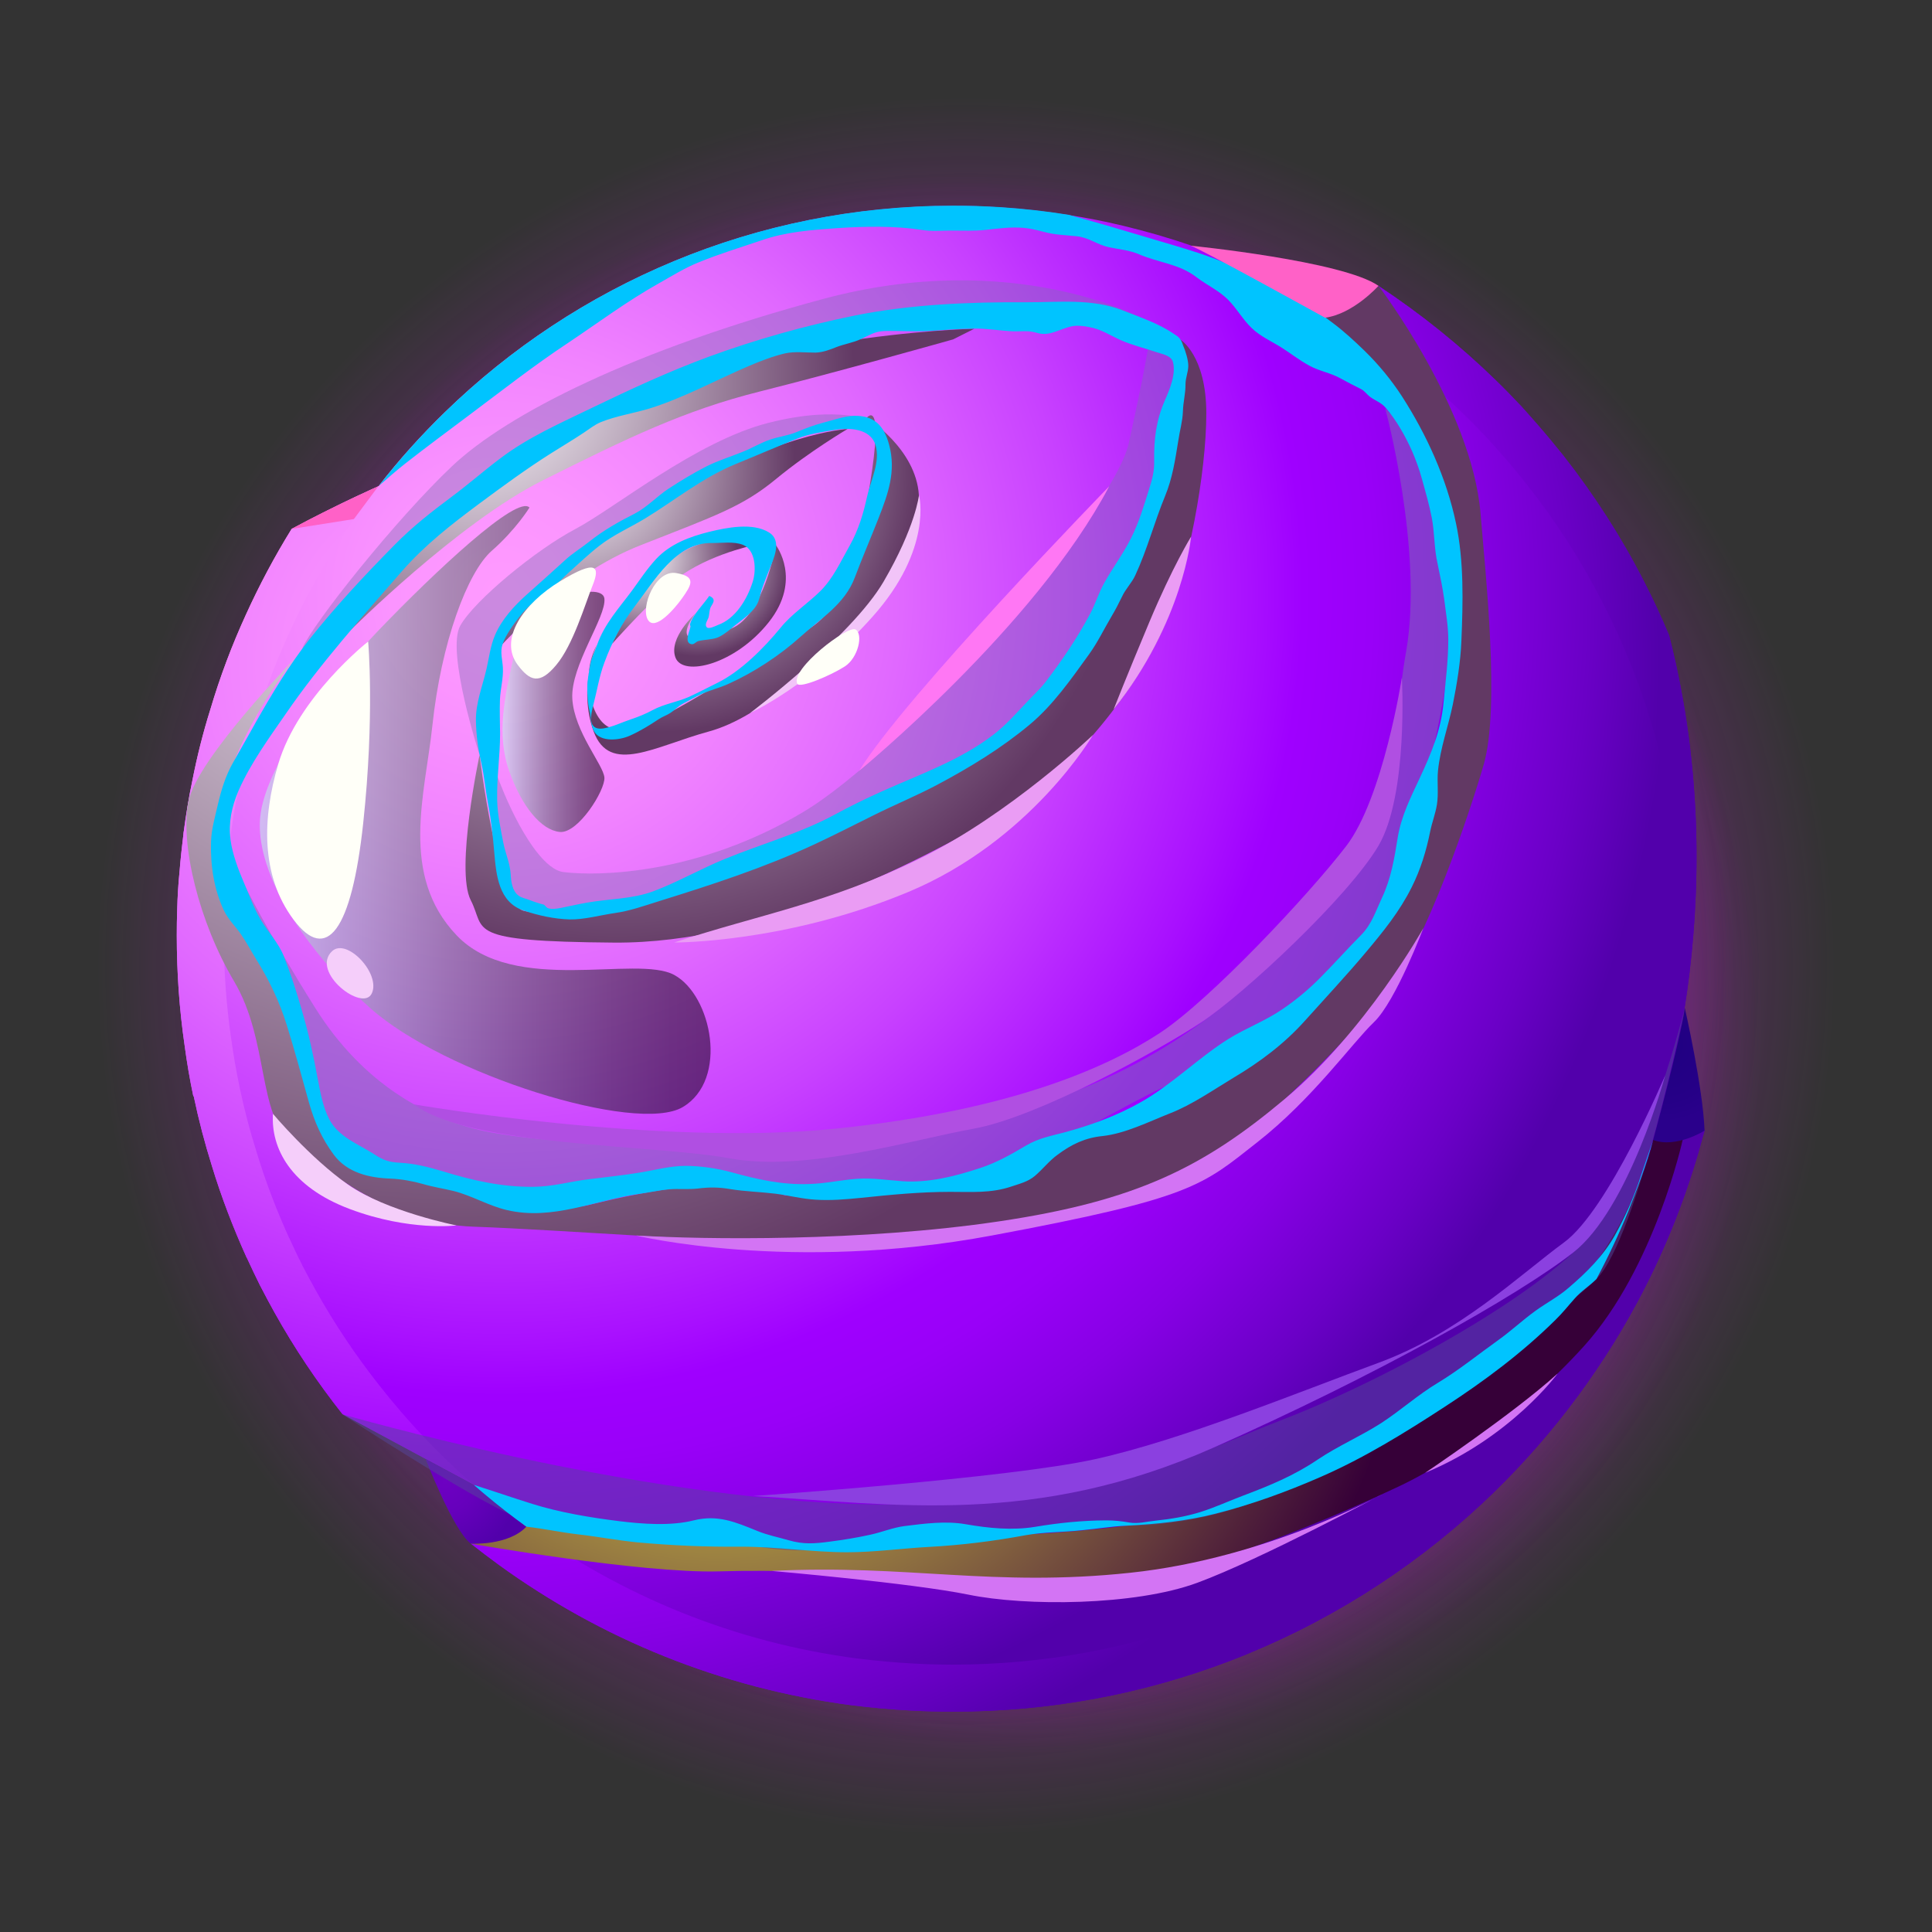 <?xml version="1.0" encoding="utf-8"?>
<!-- Generator: Adobe Illustrator 26.3.1, SVG Export Plug-In . SVG Version: 6.00 Build 0)  -->
<svg version="1.1" id="Layer_1" xmlns="http://www.w3.org/2000/svg" xmlns:xlink="http://www.w3.org/1999/xlink" x="0px" y="0px"
	 viewBox="0 0 180 180" style="enable-background:new 0 0 180 180;" xml:space="preserve">
<rect x="0" y="0" width="180" height="180" fill="#333333" stroke="none"/>
<style type="text/css">
	.st0{fill-rule:evenodd;clip-rule:evenodd;fill:url(#SVGID_1_);}
	.st1{fill-rule:evenodd;clip-rule:evenodd;fill:url(#SVGID_00000036236134821034543260000001193705255613714365_);}
	.st2{fill-rule:evenodd;clip-rule:evenodd;fill:url(#SVGID_00000020361355160920814470000015810829781678056883_);}
	.st3{fill-rule:evenodd;clip-rule:evenodd;fill:url(#SVGID_00000100344844326849224320000005559759307113885101_);}
	.st4{fill-rule:evenodd;clip-rule:evenodd;fill:url(#SVGID_00000097463411648258599080000011919631077581593782_);}
	.st5{fill-rule:evenodd;clip-rule:evenodd;fill:url(#SVGID_00000059300823348002288160000006485949261668095679_);}
	.st6{fill-rule:evenodd;clip-rule:evenodd;fill:url(#SVGID_00000080920597853656387170000001502854629037793172_);}
	.st7{fill-rule:evenodd;clip-rule:evenodd;fill:url(#SVGID_00000088833557599179517380000017911502900759607480_);}
	.st8{fill-rule:evenodd;clip-rule:evenodd;fill:url(#SVGID_00000117654240565413399540000009500735633234327708_);}
	.st9{fill-rule:evenodd;clip-rule:evenodd;fill:url(#SVGID_00000155854595030881304050000006094540857234883733_);}
	.st10{fill-rule:evenodd;clip-rule:evenodd;fill:url(#SVGID_00000106841456671226574220000007565918972258044820_);}
	.st11{fill-rule:evenodd;clip-rule:evenodd;fill:url(#SVGID_00000161605031206206791250000013120173208469565569_);}
	.st12{opacity:0.5;fill-rule:evenodd;clip-rule:evenodd;fill:#7D72B3;enable-background:new    ;}
	.st13{opacity:0.4;fill-rule:evenodd;clip-rule:evenodd;fill:#7D72B3;enable-background:new    ;}
	.st14{fill-rule:evenodd;clip-rule:evenodd;fill:url(#SVGID_00000107589798384428658970000010608302177938819203_);}
	.st15{fill-rule:evenodd;clip-rule:evenodd;fill:#00C4FF;}
	.st16{fill-rule:evenodd;clip-rule:evenodd;fill:url(#SVGID_00000177482038019380713100000017341113028452756404_);}
	.st17{fill-rule:evenodd;clip-rule:evenodd;fill:url(#SVGID_00000067216369258260600140000004267139116000882326_);}
	.st18{fill-rule:evenodd;clip-rule:evenodd;fill:url(#SVGID_00000132792601739925118110000012856666345861422493_);}
	.st19{fill-rule:evenodd;clip-rule:evenodd;fill:#FF61C7;}
	.st20{opacity:0.5;fill-rule:evenodd;clip-rule:evenodd;fill:#54469B;enable-background:new    ;}
	.st21{fill-rule:evenodd;clip-rule:evenodd;fill:#B04FE2;}
	.st22{fill-rule:evenodd;clip-rule:evenodd;fill:#8B40E0;}
	.st23{fill-rule:evenodd;clip-rule:evenodd;fill:#FF77F4;}
	.st24{fill-rule:evenodd;clip-rule:evenodd;fill:#EA9CF4;}
	.st25{fill-rule:evenodd;clip-rule:evenodd;fill:#D374F4;}
	.st26{fill-rule:evenodd;clip-rule:evenodd;fill:#F2C4F8;}
	
		.st27{opacity:0.5;fill-rule:evenodd;clip-rule:evenodd;fill:url(#SVGID_00000026156268425982016180000012477188217274400175_);enable-background:new    ;}
	
		.st28{opacity:0.5;fill-rule:evenodd;clip-rule:evenodd;fill:url(#SVGID_00000075872388795142046040000011313063141612561036_);enable-background:new    ;}
	.st29{fill-rule:evenodd;clip-rule:evenodd;fill:#FFFFF8;}
	.st30{fill-rule:evenodd;clip-rule:evenodd;fill:#F5CEFA;}
</style>
<g>
	<radialGradient id="SVGID_1_" cx="90" cy="91" r="90" gradientTransform="matrix(1 0 0 -1 0 181)" gradientUnits="userSpaceOnUse">
		<stop  offset="0" style="stop-color:#E213FF"/>
		<stop  offset="0.9" style="stop-color:#E213FF;stop-opacity:0"/>
	</radialGradient>
	<circle class="st0" cx="90" cy="90" r="90"/>
	
		<radialGradient id="SVGID_00000041998291129378735600000015381487562183598762_" cx="95.96" cy="85.87" r="75.85" gradientTransform="matrix(1 0 0 -1 0 181)" gradientUnits="userSpaceOnUse">
		<stop  offset="0" style="stop-color:#E213FF"/>
		<stop  offset="0.9" style="stop-color:#E213FF;stop-opacity:0"/>
	</radialGradient>
	
		<circle style="fill-rule:evenodd;clip-rule:evenodd;fill:url(#SVGID_00000041998291129378735600000015381487562183598762_);" cx="95.96" cy="95.13" r="75.85"/>
	
		<radialGradient id="SVGID_00000058589476377631340410000012782375811961308577_" cx="89.2" cy="92.31" r="72.38" gradientTransform="matrix(1 0 0 -1 0 181)" gradientUnits="userSpaceOnUse">
		<stop  offset="0" style="stop-color:#E213FF"/>
		<stop  offset="1" style="stop-color:#E213FF;stop-opacity:0"/>
	</radialGradient>
	
		<circle style="fill-rule:evenodd;clip-rule:evenodd;fill:url(#SVGID_00000058589476377631340410000012782375811961308577_);" cx="89.2" cy="88.69" r="72.38"/>
	
		<radialGradient id="SVGID_00000100382129770951194360000002861495434562512316_" cx="43.556" cy="119.214" r="111.045" gradientTransform="matrix(1 0 0 -1 0 181)" gradientUnits="userSpaceOnUse">
		<stop  offset="5.586590e-03" style="stop-color:#FF9AFF"/>
		<stop  offset="0.093" style="stop-color:#FB94FF"/>
		<stop  offset="0.209" style="stop-color:#F183FF"/>
		<stop  offset="0.342" style="stop-color:#E068FF"/>
		<stop  offset="0.486" style="stop-color:#C841FF"/>
		<stop  offset="0.639" style="stop-color:#A910FF"/>
		<stop  offset="0.684" style="stop-color:#9F00FF"/>
		<stop  offset="0.743" style="stop-color:#9900F8"/>
		<stop  offset="0.828" style="stop-color:#8700E5"/>
		<stop  offset="0.929" style="stop-color:#6A00C6"/>
		<stop  offset="1" style="stop-color:#5200AB"/>
	</radialGradient>
	<path style="fill-rule:evenodd;clip-rule:evenodd;fill:url(#SVGID_00000100382129770951194360000002861495434562512316_);" d="
		M158.81,105.33l-0.52,1.85c-0.01,0.09-0.04,0.16-0.07,0.26c-1.41,4.82-3.3,9.44-5.62,13.78c-3.79,7.07-8.71,13.44-14.54,18.88
		c-6.78,6.31-14.77,11.33-23.6,14.69c-7.97,3.03-16.62,4.68-25.67,4.68c-1.28,0-2.58-0.03-3.84-0.1h-0.01
		c-1.89-0.1-3.77-0.27-5.62-0.5c-12.15-1.59-23.35-6.2-32.83-13.07c-0.89-0.65-1.76-1.31-2.61-1.98c1.66-1.43,5.18-1.58,5.18-1.58
		l-4.89-3.89l-12.26-6.6c-2.35-2.97-4.48-6.14-6.34-9.48c-0.44-0.79-0.87-1.59-1.29-2.41c0-0.03-0.03-0.04-0.04-0.07
		c-0.43-0.87-0.85-1.75-1.25-2.62c-0.01,0-0.01,0-0.01,0c-1.25-2.77-2.35-5.62-3.24-8.55c-0.66-2.11-1.23-4.27-1.69-6.48
		C18,102.12,18,102.09,18,102.08c-0.32-1.53-0.59-3.1-0.8-4.68c-0.49-3.36-0.73-6.77-0.73-10.26c0-0.8,0.01-1.62,0.04-2.41
		c0.03-1.19,0.1-2.38,0.22-3.54c0.09-1.16,0.22-2.32,0.36-3.47c0-0.09,0.01-0.16,0.03-0.26c0.22-1.61,0.47-3.17,0.8-4.73
		c0.44-2.25,1-4.48,1.68-6.64c0.9-3.04,2.01-5.98,3.31-8.82c1.25-2.75,2.67-5.42,4.26-7.99c4.93-2.61,8.09-3.97,8.09-3.97
		s84.2-16.71,85.5-18.14c1.29-1.42,7.67-0.53,7.67-0.53c3.94,2.6,7.63,5.57,11,8.86c0.79,0.76,1.55,1.56,2.32,2.37
		c0.5,0.55,1,1.12,1.49,1.68c0.83,0.95,1.65,1.94,2.44,2.93c2.88,3.67,5.42,7.62,7.54,11.79c0.83,1.61,1.59,3.26,2.29,4.93
		c0,0.01,0.01,0.03,0.01,0.04c6.5,25.42-1.52,46.97-1.52,46.97C155.8,105.61,157.42,105.38,158.81,105.33z"/>
	
		<radialGradient id="SVGID_00000083053094850138600520000013605135451959819432_" cx="43.556" cy="119.214" r="111.045" gradientTransform="matrix(1 0 0 -1 0 181)" gradientUnits="userSpaceOnUse">
		<stop  offset="5.586590e-03" style="stop-color:#FF9AFF"/>
		<stop  offset="0.093" style="stop-color:#FB94FF"/>
		<stop  offset="0.209" style="stop-color:#F183FF"/>
		<stop  offset="0.342" style="stop-color:#E068FF"/>
		<stop  offset="0.486" style="stop-color:#C841FF"/>
		<stop  offset="0.639" style="stop-color:#A910FF"/>
		<stop  offset="0.684" style="stop-color:#9F00FF"/>
		<stop  offset="0.743" style="stop-color:#9900F8"/>
		<stop  offset="0.828" style="stop-color:#8700E5"/>
		<stop  offset="0.929" style="stop-color:#6A00C6"/>
		<stop  offset="1" style="stop-color:#5200AB"/>
	</radialGradient>
	<path style="fill-rule:evenodd;clip-rule:evenodd;fill:url(#SVGID_00000083053094850138600520000013605135451959819432_);" d="
		M158.81,105.33l-0.52,1.85c-0.01,0.09-0.04,0.16-0.07,0.26c-1.41,4.82-3.3,9.44-5.62,13.78c-3.79,7.07-8.71,13.44-14.54,18.88
		c-6.78,6.31-14.77,11.33-23.6,14.69c-7.97,3.03-16.62,4.68-25.67,4.68c-1.28,0-2.58-0.03-3.84-0.1h-0.01
		c-1.89-0.1-3.77-0.27-5.62-0.5c-12.15-1.59-23.35-6.2-32.83-13.07c-0.89-0.65-1.76-1.31-2.61-1.98c1.66-1.43,5.18-1.58,5.18-1.58
		l-4.89-3.89l-12.26-6.6c-2.35-2.97-4.48-6.14-6.34-9.48c-0.44-0.79-0.87-1.59-1.29-2.41c0-0.03-0.03-0.04-0.04-0.07
		c-0.43-0.87-0.85-1.75-1.25-2.62c-0.01,0-0.01,0-0.01,0c-1.25-2.77-2.35-5.62-3.24-8.55c-0.66-2.11-1.23-4.27-1.69-6.48
		C18,102.12,18,102.09,18,102.08c-0.32-1.53-0.59-3.1-0.8-4.68c-0.49-3.36-0.73-6.77-0.73-10.26c0-0.8,0.01-1.62,0.04-2.41
		c0.03-1.19,0.1-2.38,0.22-3.54c0.09-1.16,0.22-2.32,0.36-3.47c0-0.09,0.01-0.16,0.03-0.26c0.22-1.61,0.47-3.17,0.8-4.73
		c0.44-2.25,1-4.48,1.68-6.64c0.9-3.04,2.01-5.98,3.31-8.82c1.25-2.75,2.67-5.42,4.26-7.99c4.93-2.61,8.09-3.97,8.09-3.97
		s84.2-16.71,85.5-18.14c1.29-1.42,7.67-0.53,7.67-0.53c3.94,2.6,7.63,5.57,11,8.86c0.79,0.76,1.55,1.56,2.32,2.37
		c0.5,0.55,1,1.12,1.49,1.68c0.83,0.95,1.65,1.94,2.44,2.93c2.88,3.67,5.42,7.62,7.54,11.79c0.83,1.61,1.59,3.26,2.29,4.93
		c0,0.01,0.01,0.03,0.01,0.04c6.5,25.42-1.52,46.97-1.52,46.97C155.8,105.61,157.42,105.38,158.81,105.33z"/>
	
		<radialGradient id="SVGID_00000152236653954403545690000007565068519218262207_" cx="46.705" cy="125.639" r="109.156" gradientTransform="matrix(1 0 0 -1 0 181)" gradientUnits="userSpaceOnUse">
		<stop  offset="5.586590e-03" style="stop-color:#FF9AFF"/>
		<stop  offset="0.093" style="stop-color:#FB94FF"/>
		<stop  offset="0.209" style="stop-color:#F183FF"/>
		<stop  offset="0.342" style="stop-color:#E068FF"/>
		<stop  offset="0.486" style="stop-color:#C841FF"/>
		<stop  offset="0.639" style="stop-color:#A910FF"/>
		<stop  offset="0.684" style="stop-color:#9F00FF"/>
		<stop  offset="0.743" style="stop-color:#9900F8"/>
		<stop  offset="0.828" style="stop-color:#8700E5"/>
		<stop  offset="0.929" style="stop-color:#6A00C6"/>
		<stop  offset="1" style="stop-color:#5200AB"/>
	</radialGradient>
	<path style="fill-rule:evenodd;clip-rule:evenodd;fill:url(#SVGID_00000152236653954403545690000007565068519218262207_);" d="
		M156.74,87.15c0,2.57-0.14,5.09-0.43,7.57c-0.42,3.86-1.16,7.62-2.22,11.25c-0.01,0.09-0.04,0.16-0.07,0.24
		c-1.32,4.53-3.1,8.86-5.28,12.95c-3.56,6.64-8.19,12.62-13.67,17.73c-6.37,5.94-13.88,10.66-22.16,13.8
		c-7.5,2.85-15.62,4.4-24.13,4.4c-1.2,0-2.42-0.03-3.61-0.1h-0.01c-1.78-0.09-3.54-0.26-5.28-0.47
		c-11.42-1.49-21.93-5.82-30.84-12.28c-1.33-0.95-2.62-1.96-3.87-3.01c-0.34-0.29-0.69-0.57-1.02-0.88
		c-3.23-2.8-6.18-5.92-8.82-9.29c-2.21-2.8-4.2-5.77-5.95-8.91c-0.42-0.75-0.82-1.51-1.22-2.27c0-0.03-0.01-0.04-0.03-0.07
		c-0.42-0.82-0.8-1.64-1.18-2.47c-0.01,0-0.01,0-0.01,0c-1.18-2.6-2.21-5.28-3.04-8.03c-0.63-1.98-1.16-4.02-1.59-6.08
		c-0.01-0.01-0.01-0.04-0.01-0.06c-0.3-1.45-0.56-2.91-0.76-4.39c-0.46-3.16-0.69-6.37-0.69-9.64c0-0.76,0.01-1.52,0.04-2.27
		c0.03-1.12,0.1-2.24,0.2-3.33c0.09-1.09,0.2-2.18,0.34-3.26c0-0.09,0.01-0.16,0.03-0.24c0.2-1.51,0.44-2.98,0.75-4.45
		c0.42-2.12,0.95-4.2,1.58-6.24c0.85-2.85,1.89-5.62,3.11-8.29c1.32-2.91,2.84-5.71,4.55-8.39c1.18-1.86,2.45-3.66,3.82-5.38
		c1.89-2.44,3.96-4.73,6.17-6.88c12.23-11.9,28.95-19.23,47.36-19.23c0.72,0,1.43,0.01,2.14,0.03c0.76,0.03,1.52,0.06,2.28,0.11
		c2.11,0.14,4.2,0.37,6.25,0.7c0.03,0,0.04,0.01,0.07,0.01c1.72,0.26,3.41,0.6,5.08,1c2.15,0.52,4.26,1.12,6.33,1.84
		c1.41,0.47,2.78,1,4.15,1.58c1.02,0.43,2.01,0.87,3,1.35c0.17,0.09,0.34,0.16,0.52,0.24c6.6,3.23,12.58,7.47,17.77,12.57
		c0.75,0.72,1.46,1.46,2.18,2.22c0.47,0.52,0.95,1.05,1.41,1.58c0.79,0.89,1.55,1.82,2.29,2.75c2.71,3.44,5.09,7.14,7.09,11.07
		c2.34,4.56,4.17,9.42,5.42,14.52c0.8,3.21,1.36,6.51,1.68,9.88C156.64,82.79,156.74,84.95,156.74,87.15z"/>
	
		<radialGradient id="SVGID_00000046320362347960630470000005870675593981587389_" cx="61.059" cy="137.184" r="24.408" gradientTransform="matrix(1 0 0 -1 0 181)" gradientUnits="userSpaceOnUse">
		<stop  offset="0" style="stop-color:#FFFFFF"/>
		<stop  offset="1" style="stop-color:#623964"/>
	</radialGradient>
	<path style="fill-rule:evenodd;clip-rule:evenodd;fill:url(#SVGID_00000046320362347960630470000005870675593981587389_);" d="
		M55.61,60.07c0,0-1.8,4.01-0.3,8.08s5.71,1.37,10.74,0s10.19-6.65,13.45-9.92c3.26-3.27,6.39-7.75,6.11-12.1
		c-0.27-4.35-4.86-7.2-4.86-7.2s1.67-2.13,0.27,6.39s-3.31,11.56-5.13,12.91s-7.37,4.59-10.4,6.39c-3.03,1.81-6.41,3.69-8.41,3.25
		C55.07,67.42,54.02,62.92,55.61,60.07z"/>
	
		<radialGradient id="SVGID_00000028320809661621496390000004382806034827004820_" cx="64.943" cy="128.361" r="8.491" gradientTransform="matrix(1 0 0 -1 0 181)" gradientUnits="userSpaceOnUse">
		<stop  offset="0" style="stop-color:#FFFFFF"/>
		<stop  offset="1" style="stop-color:#623964"/>
	</radialGradient>
	<path style="fill-rule:evenodd;clip-rule:evenodd;fill:url(#SVGID_00000028320809661621496390000004382806034827004820_);" d="
		M64.82,57.13c0,0-2.57,2.29-1.89,4.13s5.57,0.66,8.7-3.3s0.66-7.16,0.66-7.16s-1.15,6.61-4.19,7.77s-4.03,0.67-4.03,0.67
		S63.58,58.72,64.82,57.13z"/>
	
		<radialGradient id="SVGID_00000140007715736055001920000007351021449830933632_" cx="59.721" cy="129.147" r="8.947" gradientTransform="matrix(1 0 0 -1 0 181)" gradientUnits="userSpaceOnUse">
		<stop  offset="0" style="stop-color:#FFFFFF"/>
		<stop  offset="1" style="stop-color:#623964"/>
	</radialGradient>
	<path style="fill-rule:evenodd;clip-rule:evenodd;fill:url(#SVGID_00000140007715736055001920000007351021449830933632_);" d="
		M57.02,59.99c0,0,2.51-2.84,5.36-5.5s7.79-3.68,7.79-3.68s-2.88-1.53-6.58,0.62C59.9,53.57,57.02,59.99,57.02,59.99z"/>
	
		<radialGradient id="SVGID_00000183947420699321336810000012437062250433259914_" cx="53.392" cy="137.764" r="20.668" gradientTransform="matrix(1 0 0 -1 0 181)" gradientUnits="userSpaceOnUse">
		<stop  offset="0" style="stop-color:#FFFFFF"/>
		<stop  offset="1" style="stop-color:#623964"/>
	</radialGradient>
	<path style="fill-rule:evenodd;clip-rule:evenodd;fill:url(#SVGID_00000183947420699321336810000012437062250433259914_);" d="
		M46.79,60.04c0,0,5.81-6.46,12.88-9.24s9.51-3.6,12.64-6.18c3.13-2.58,6.65-4.65,6.65-4.65s-6.88,0.35-17.39,7.01
		S46.76,57.87,46.79,60.04z"/>
	
		<radialGradient id="SVGID_00000113341455285947825210000003427856962007670659_" cx="44.558" cy="145.797" r="35.042" gradientTransform="matrix(1 0 0 -1 0 181)" gradientUnits="userSpaceOnUse">
		<stop  offset="0" style="stop-color:#FFFFFF"/>
		<stop  offset="1" style="stop-color:#623964"/>
	</radialGradient>
	<path style="fill-rule:evenodd;clip-rule:evenodd;fill:url(#SVGID_00000113341455285947825210000003427856962007670659_);" d="
		M32.62,58.75c0,0,10.06-10.05,17.94-13.99s13.18-6.52,20.25-8.29s17.99-4.85,17.99-4.85l1.97-0.99c0,0-22.47,0.45-37.22,9.34
		S32.62,58.75,32.62,58.75z"/>
	
		<radialGradient id="SVGID_00000139986241002533769730000001099556874131156893_" cx="57.546" cy="140.247" r="48.827" gradientTransform="matrix(1 0 0 -1 0 181)" gradientUnits="userSpaceOnUse">
		<stop  offset="0" style="stop-color:#FFFFFF"/>
		<stop  offset="1" style="stop-color:#623964"/>
	</radialGradient>
	<path style="fill-rule:evenodd;clip-rule:evenodd;fill:url(#SVGID_00000139986241002533769730000001099556874131156893_);" d="
		M44.68,70.34c0,0,1.68,13.88,4.09,14.51c2.41,0.62,11.07,0.56,23.94-6.02c12.87-6.58,15.48-5.06,22.69-12.39
		s10.13-15.65,12.37-21.13c2.23-5.48,2.89-11.74,2.19-13.68c0,0,2.43,1.45,2.43,6.89s-1.63,14.57-3.94,19.85
		c-2.31,5.29-8.29,13.57-15.49,17.65s-21.61,11.9-35.74,11.8c-14.13-0.11-11.9-1.13-13.36-3.95C42.4,81.04,44.68,70.34,44.68,70.34z
		"/>
	<path class="st12" d="M22.65,82.2c0,0,2.53,5.6,3.94,10.71s1.14,13.81,6.99,15.17c5.84,1.36,14,5.16,17.12,4.21
		c3.13-0.95,14.67-3.02,21.06-1.77c6.4,1.25,18.07,0.54,22.15-1.49c4.08-2.04,12.85-7.27,17.03-8.87c4.17-1.6,9.94-6.14,14.9-11.18
		c4.97-5.05,4.9-10.79,6.12-13.65c1.22-2.85,3.67-14.27,3.4-19.43s-3.4-14.81-3.4-14.81l-2.91-3.07c0,0,3.59,13.26,1.96,22.64
		c-1.63,9.38-0.14,13.18-6.66,22.15c-6.52,8.97-15.63,16.03-25.82,19.43s-16.72,2.99-27.31,3.97c-9.88,0.92-22.17,0.22-27.06-1.06
		c-4.39-1.14-10.3-4.08-14.79-11.24C24.87,86.75,22.65,82.2,22.65,82.2z"/>
	<path class="st13" d="M45.12,67.52c0,0,0.94,15.08,2.85,16.37c1.92,1.3,5.98,1.83,9.78,0.54s16.85-5.57,19.09-6.93
		s15.98-8.22,18.68-10.26c2.71-2.04,6.32-9.29,7.54-10.79s4.55-10.47,5.5-13.87c0.95-3.4,1.63-7.47,1.63-7.47s0.27-1.9-1.36-2.51
		c-1.63-0.61-1.9,0-1.9,0s-0.34,2.24-1.77,8.7c-1.43,6.45-20.65,28.6-30.37,34.38s-18.96,5.98-22.29,5.57
		C49.2,80.84,45.05,70.1,45.12,67.52z"/>
	<path class="st13" d="M44.68,70.34c0,0,0.4-9.39,2.82-12.54s10.56-9.65,15.37-12.09c4.81-2.45,11.81-5.91,14.25-6.43
		c2.44-0.52,4.16,0,4.16,0s-2.93-1.59-9.66,0.11s-14.34,7.95-18,9.89c-3.67,1.93-9.38,6.62-10.73,9
		C41.52,60.66,44.68,70.34,44.68,70.34z"/>
	<path class="st13" d="M28.14,60.45l20.85-18.27l12.91-5.84c0,0,12.77-4.34,18.61-5.7s18.96-1.77,18.96-1.77l6.87,0.75
		c0,0-11.96-6.52-29.64-1.77C59.04,32.6,47.3,38.54,42.13,43.42S29.17,58.06,28.14,60.45z"/>
	
		<radialGradient id="SVGID_00000116236019286137618080000013997218643140842424_" cx="42.321" cy="139.888" r="82.491" gradientTransform="matrix(1 0 0 -1 0 181)" gradientUnits="userSpaceOnUse">
		<stop  offset="0" style="stop-color:#FFFFFF"/>
		<stop  offset="1" style="stop-color:#623964"/>
	</radialGradient>
	<path style="fill-rule:evenodd;clip-rule:evenodd;fill:url(#SVGID_00000116236019286137618080000013997218643140842424_);" d="
		M27.56,61.26c0,0-11.2,13.52-5.77,21.84c5.44,8.32,7.84,20.32,9.41,23.11c1.58,2.79,19.61,6.98,23.36,6.12s12.73-3.22,18.61-0.95
		c0,0,10.41-0.9,13.4-0.9s8.42-2.54,9.69-3.17c1.27-0.63,8.33-2.9,11.96-4.35c3.62-1.45,9.42-5.98,11.78-7.79s8.52-9.15,9.69-11.41
		c1.18-2.26,4.7-15.49,5.62-21.74c0.91-6.25-1.77-18.3-3.8-22.47s-8.42-8.06-8.42-8.06l0.37-1.88l4.98-2.97
		c0,0,8.69,11.39,9.5,21.22c0.48,5.77,1.81,18.07,0.3,23.35c-1.22,4.24-5.37,16.7-8.99,21.15c-3.62,4.45-14.49,15.81-20.29,18.01
		c-5.8,2.2-22.9,5.17-32.98,5.37c-7.43,0.15-23.78-1.18-31.82-1.45s-13.79-5.31-16.98-7.86c-3.2-2.55-2.11-9.51-5.37-15
		s-5.06-12.8-4.25-16.77C18.35,70.68,27.56,61.26,27.56,61.26z"/>
	<path class="st15" d="M47.23,112.74c-1.72-0.4-3.27-1.35-4.98-1.78c-0.96-0.23-1.91-0.37-2.85-0.65c-0.95-0.27-2.02-0.46-3-0.5
		c-1.98-0.07-4.03-0.53-5.29-2.21c-1.12-1.51-1.81-3.06-2.32-4.86c-0.67-2.41-1.32-4.82-2.07-7.23c-0.69-2.22-1.64-4.19-2.87-6.17
		c-0.49-0.79-0.9-1.58-1.43-2.34c-0.49-0.69-1.16-1.35-1.53-2.12l-0.01-0.01c-0.95-2.01-1.28-4.23-1.22-6.41
		c0.03-1.18,0.36-2.28,0.62-3.43C20.62,73.58,21,72.3,21.74,71c0.69-1.19,1.36-2.41,2.05-3.63c1.53-2.7,3.14-5.39,5.05-7.82
		c2.45-3.08,5.19-6.02,7.96-8.82c1.61-1.64,3.43-3.07,5.26-4.43c1.55-1.15,2.98-2.41,4.52-3.57c2.64-2.01,5.65-3.31,8.61-4.75
		c3.57-1.72,7.14-3.38,10.86-4.75c4.4-1.61,8.94-2.88,13.53-3.82c5.24-1.06,10.76-1.28,16.09-1.25c2.93,0.01,6.05-0.36,8.85,0.73
		c1.58,0.62,3.41,1.23,4.79,2.18c0.32,0.22,0.46,0.26,0.66,0.55c0.13,0.17,0.2,0.4,0.27,0.6c0.22,0.5,0.47,1.33,0.47,1.86
		c0,0.59-0.26,1.1-0.26,1.72c0.01,0.87-0.22,1.66-0.24,2.52c-0.04,0.99-0.29,1.76-0.43,2.73c-0.29,1.78-0.54,3.49-1.23,5.16
		c-1,2.42-1.66,4.98-2.77,7.37c-0.33,0.73-0.92,1.29-1.25,2.02c-0.32,0.66-0.6,1.2-0.98,1.84c-0.7,1.18-1.28,2.4-2.08,3.51
		c-1.66,2.3-3.36,4.75-5.55,6.57c-2.65,2.21-5.55,3.97-8.59,5.59c-1.98,1.05-4.04,1.89-6.05,2.9c-1.79,0.89-3.59,1.81-5.39,2.65
		c-4.65,2.17-9.58,3.77-14.46,5.29c-1.41,0.44-2.73,0.92-4.17,1.12c-1.32,0.19-2.85,0.62-4.19,0.59c-1.43-0.04-2.94-0.37-4.29-0.83
		c-2.32-0.77-2.55-3.3-2.73-5.39c-0.13-1.52-0.3-3.17-0.6-4.66c-0.23-1.25-0.33-2.48-0.62-3.74c-0.29-1.28-0.47-2.58-0.49-3.89
		c-0.03-1.66,0.62-3.23,0.99-4.85c0.24-1.05,0.36-2.12,0.79-3.13c0.62-1.46,1.79-2.73,2.95-3.77c1.19-1.06,2.37-2.11,3.54-3.18
		c0.7-0.66,1.53-1.15,2.28-1.75c1.31-1.05,2.75-1.86,4.25-2.62c1.18-0.62,2.04-1.59,3.13-2.31c1.12-0.73,2.4-1.51,3.59-2.11
		c1.05-0.52,2.18-0.87,3.27-1.31c0.89-0.34,1.71-0.86,2.61-1.16c0.83-0.29,1.69-0.37,2.51-0.72c0.8-0.33,1.56-0.63,2.4-0.85
		c0.93-0.23,1.98-0.62,2.93-0.65c1.86-0.03,2.78,0.9,3.26,2.71c0.66,2.47-0.1,4.55-0.99,6.83c-0.72,1.84-1.51,3.66-2.21,5.52
		c-0.93,2.48-3.14,3.79-5.01,5.48c-1.97,1.78-4.39,3.37-6.8,4.45c-0.76,0.34-1.58,0.55-2.32,0.86c-0.65,0.29-1.28,0.65-1.92,0.99
		c-0.42,0.23-0.72,0.56-1.1,0.82c-0.34,0.23-0.75,0.36-1.1,0.59c-0.86,0.57-1.76,1.13-2.71,1.55c-0.92,0.42-2.74,0.66-3.34-0.42
		c-0.32-0.54-0.27-1.31-0.42-1.92c-0.17-0.73-0.2-1.39-0.2-2.15c0-0.76,0.14-1.32,0.26-2.05c0.11-0.7,0.43-1.26,0.66-1.95
		c0.69-1.95,2.04-3.4,3.23-5.01c0.75-1.02,1.39-2.02,2.27-2.97c1.29-1.38,3.11-2.07,4.93-2.52c1.64-0.4,4.07-0.89,5.58,0.06
		c1.28,0.79,0.39,2.52-0.03,3.59c-0.23,0.59-0.47,1.19-0.67,1.79c-0.14,0.44-0.2,0.95-0.46,1.38c-0.53,0.89-1.58,1.51-2.37,2.19
		c-0.36,0.3-0.93,0.73-1.36,0.87c-0.55,0.17-1.13,0.16-1.68,0.29c-0.27,0.06-0.42,0.4-0.75,0.27c-0.3-0.1-0.3-0.44-0.24-0.76
		c0.06-0.29,0.19-0.57,0.24-0.85c0.01-0.06-0.06-0.16-0.04-0.23c0.23-0.85,1.31-1.91,1.79-2.63c0.77,0.32,0.24,0.77,0.1,1.12
		c-0.1,0.29-0.09,0.56-0.16,0.86c-0.06,0.24-0.43,0.69-0.16,0.95c0.19,0.19,0.82-0.14,1.02-0.22c1.66-0.59,2.74-2.41,3.26-4.06
		c0.33-1.08,0.27-2.94-0.92-3.41c-0.89-0.34-1.97-0.16-2.9-0.17c-3.37-0.06-5.36,3.54-7.16,5.87c-1.22,1.58-2.15,3.37-2.84,5.24
		c-0.49,1.29-0.69,2.63-1.03,3.93c-0.26,0.96-0.57,2.44,0.9,2.24c0.86-0.13,1.79-0.59,2.61-0.86c0.72-0.24,1.35-0.5,2.02-0.86
		c1.06-0.57,2.25-0.73,3.36-1.22c0.86-0.39,1.74-0.86,2.6-1.28c2.22-1.08,4.39-3.27,5.94-5.16c1.03-1.28,2.51-2.24,3.69-3.4
		c1.23-1.22,1.89-2.74,2.74-4.23c0.85-1.52,1.28-2.98,1.65-4.66c0.34-1.49,1.23-3.18,0.77-4.73c-0.49-1.61-2.55-1.64-3.89-1.41
		c-1.1,0.19-2.32,0.37-3.37,0.79c-1.95,0.77-3.87,1.61-5.81,2.4c-3.06,1.26-5.59,3.34-8.39,5.05c-1.42,0.86-2.95,1.52-4.27,2.55
		c-0.98,0.76-1.91,1.65-2.84,2.48c-0.66,0.6-1.22,1.25-1.95,1.76c-0.96,0.67-1.92,1.42-2.64,2.35c-0.59,0.76-1.26,1.66-1.59,2.58
		c-0.24,0.73-0.01,1.42,0.03,2.17c0.06,1.02-0.23,1.97-0.27,2.97c-0.04,1.06,0,2.15,0.01,3.21c0,2.08-0.32,4.1-0.27,6.21
		c0.03,1.29,0.32,2.65,0.57,3.93c0.2,1.02,0.62,1.89,0.69,2.94c0.03,0.66,0.14,1.56,0.73,1.99c0.29,0.22,0.66,0.27,0.99,0.4
		c0.3,0.11,0.57,0.22,0.86,0.3c0.16,0.06,0.33,0.09,0.5,0.14c0.13,0.07,0.23,0.26,0.36,0.32c0.34,0.14,0.86,0.06,1.22-0.01
		c0.83-0.16,1.65-0.36,2.48-0.5c2.08-0.36,4.19-0.32,6.17-1.06c2.28-0.86,4.4-2.09,6.66-3.01c3.37-1.38,6.99-2.38,10.21-4.12
		c1.45-0.79,2.95-1.52,4.45-2.19c3.54-1.59,7.26-2.88,10.37-5.28c1.19-0.92,2.09-1.97,3.11-3.04c0.57-0.62,1.19-1.16,1.71-1.84
		c1.52-1.98,2.98-4.13,4.15-6.34c0.5-0.93,0.8-1.95,1.32-2.88c0.8-1.45,1.78-2.73,2.52-4.22c0.73-1.46,1.16-2.93,1.65-4.48
		c0.3-0.95,0.52-1.72,0.49-2.73c-0.03-2.01,0.19-3.74,0.99-5.58c0.44-1,1.08-2.5,0.75-3.63c-0.17-0.56-0.98-0.7-1.46-0.86
		c-1.15-0.39-2.34-0.67-3.44-1.16c-1.02-0.46-1.75-0.99-2.87-1.19c-0.43-0.09-0.82-0.14-1.25-0.13c-1.08,0.06-2.01,0.8-3.08,0.76
		c-0.36-0.01-0.6-0.13-0.98-0.2c-0.56-0.1-1.16-0.03-1.71-0.04c-1.23-0.04-2.42-0.27-3.67-0.26c-1.46,0.01-2.9,0.14-4.36,0.23
		c-1.36,0.07-2.74-0.04-4.1,0c-0.87,0.03-1.42,0.43-2.19,0.77c-0.7,0.32-1.49,0.44-2.22,0.72c-0.65,0.26-1.25,0.49-1.94,0.52
		c-0.96,0.01-1.92-0.13-2.85,0.07c-1.12,0.26-2.34,0.73-3.39,1.18c-3.06,1.31-6.02,2.94-9.19,3.94c-1.53,0.47-3.11,0.69-4.6,1.29
		c-0.56,0.23-1.05,0.63-1.55,0.96c-1,0.67-2.05,1.29-3.08,1.94c-2.31,1.46-4.5,3.07-6.7,4.7c-2.58,1.92-5.05,3.84-7.19,6.28
		c-3.73,4.29-7.62,8.62-10.84,13.31c-1.53,2.21-3.26,4.59-4.35,7.06c-0.03,0.06-0.04,0.1-0.07,0.16c-0.6,1.42-0.92,2.91-0.72,4.45
		c0,0.03,0,0.06,0.01,0.09c0.17,1.26,0.72,2.75,1.22,3.9s0.92,2.37,1.56,3.46c0.7,1.19,1.68,2.18,2.19,3.47
		c0.62,1.59,1.18,3.3,1.65,4.95c0.62,2.08,1.09,4.23,1.48,6.35c0.26,1.32,0.47,2.65,1.09,3.86c0.88,1.69,2.74,2.32,4.26,3.31
		c0.8,0.53,1.36,0.7,2.34,0.75c1.36,0.07,2.65,0.4,3.96,0.79c2.78,0.86,5.57,1.49,8.49,1.45c1.74-0.01,3.39-0.49,5.09-0.7
		c1.59-0.2,3.18-0.36,4.76-0.62c1.43-0.23,2.84-0.63,4.3-0.63c1.38,0,2.95,0.23,4.29,0.6c2.4,0.66,4.73,1.19,7.23,1.09
		c1.52-0.04,3.01-0.39,4.52-0.49c1.42-0.09,2.77,0.13,4.17,0.23c2.5,0.16,4.89-0.46,7.21-1.22c1.59-0.52,2.91-1.28,4.33-2.12
		c1.15-0.67,2.25-0.87,3.51-1.2c2.47-0.66,4.92-1.56,7.16-2.83c2.93-1.66,5.34-4.12,8.18-5.9c1.61-1,3.41-1.66,4.98-2.74
		c1.29-0.87,2.51-1.89,3.6-3c1.28-1.29,2.48-2.64,3.76-3.93c0.98-0.99,1.36-2.22,1.94-3.46c0.86-1.82,1.16-3.7,1.48-5.68
		c0.33-1.95,1.19-3.67,2.04-5.48c1.08-2.31,1.99-4.48,2.22-7.06c0.19-1.94,0.44-3.89,0.44-5.84c0-1.25-0.22-2.47-0.37-3.7
		c-0.16-1.15-0.39-2.25-0.63-3.39c-0.32-1.39-0.27-2.83-0.53-4.23c-0.23-1.2-0.6-2.48-0.93-3.67c-0.23-0.85-0.55-1.72-0.89-2.52
		c-0.63-1.42-1.46-2.9-2.48-4.09c-0.43-0.5-0.98-0.66-1.46-1.02c-0.37-0.29-0.46-0.53-0.89-0.75c-0.6-0.3-1.2-0.6-1.79-0.93
		c-0.95-0.55-2.02-0.7-2.97-1.22c-0.9-0.49-1.72-1.13-2.58-1.68c-0.98-0.62-1.97-1.03-2.81-1.84c-0.83-0.8-1.38-1.82-2.18-2.62
		c-0.82-0.83-1.99-1.38-2.93-2.09c-1.62-1.26-3.53-1.36-5.35-2.14c-0.93-0.4-1.82-0.46-2.8-0.66c-1.1-0.23-1.85-0.9-3.03-1.03
		c-1.05-0.11-2.08-0.13-3.1-0.42c-0.62-0.16-1.19-0.3-1.81-0.36c-1.22-0.11-2.4,0.06-3.6,0.19c-1.06,0.11-2.14,0.06-3.2,0.06
		c-0.89,0-1.82,0.09-2.71-0.06c-2.52-0.39-5.29-0.34-7.85-0.17c-2.44,0.17-4.82,0.34-7.13,1.15c-1.97,0.67-3.9,1.25-5.82,2.04
		c-1.32,0.53-2.47,1.26-3.7,1.95c-2.97,1.66-5.69,3.7-8.52,5.59c-3.16,2.09-6.12,4.42-9.17,6.7c-1.98,1.49-3.99,2.97-5.94,4.5
		c-0.85,0.67-1.66,1.38-2.47,2.09c1.89-2.44,3.96-4.73,6.17-6.88c12.23-11.9,28.95-19.23,47.36-19.23c0.72,0,1.43,0.01,2.14,0.03
		c0.76,0.03,1.52,0.06,2.28,0.11c2.11,0.14,4.2,0.37,6.25,0.7c0.03,0,0.04,0.01,0.07,0.01c2.34,0.63,4.66,1.31,6.99,2.01
		c1.94,0.59,3.89,1.12,5.79,1.78c1.26,0.43,2.5,0.99,3.71,1.49c1.1,0.47,2.32,0.87,3.36,1.46c1.68,0.95,3.24,2.21,4.79,3.36
		c1.03,0.77,1.99,1.66,2.93,2.57c1.31,1.28,2.48,2.7,3.47,4.22c2.32,3.6,4.17,7.67,5.05,11.86c0.75,3.53,0.65,7.36,0.5,10.96
		c-0.07,1.92-0.42,4.03-0.8,5.92c-0.43,2.08-1.16,4.02-1.38,6.17c-0.1,1.05,0.07,2.12-0.1,3.16c-0.14,0.85-0.46,1.66-0.63,2.51
		c-0.36,1.79-0.89,3.53-1.72,5.18c-1.12,2.25-2.64,4.12-4.26,6.05c-1.82,2.17-3.77,4.25-5.67,6.37c-1.91,2.14-4.2,3.86-6.66,5.32
		c-1.91,1.15-3.86,2.52-5.94,3.33c-1.95,0.77-4.16,1.88-6.27,2.11c-1.61,0.16-2.88,0.76-4.19,1.74c-0.79,0.57-1.38,1.35-2.11,1.97
		c-0.66,0.56-1.43,0.73-2.22,1c-1.88,0.63-3.71,0.49-5.68,0.49c-2.8,0-5.55,0.27-8.33,0.56c-1.41,0.14-2.8,0.26-4.2,0.17
		c-1.26-0.07-2.51-0.4-3.76-0.56c-1.39-0.17-2.78-0.2-4.16-0.42c-1.09-0.19-1.95-0.2-3.06-0.06c-0.89,0.1-1.78,0-2.67,0.07
		c-0.92,0.09-1.82,0.29-2.74,0.42C55.41,111.82,51.49,113.74,47.23,112.74z"/>
	
		<radialGradient id="SVGID_00000034065264770569728660000011422806424153195194_" cx="67.047" cy="68.045" r="65.015" gradientTransform="matrix(1 0 0 -1 0 181)" gradientUnits="userSpaceOnUse">
		<stop  offset="0" style="stop-color:#FFFF4A"/>
		<stop  offset="1" style="stop-color:#360038"/>
	</radialGradient>
	<path style="fill-rule:evenodd;clip-rule:evenodd;fill:url(#SVGID_00000034065264770569728660000011422806424153195194_);" d="
		M43.86,143.82c0,0,15.91,2.79,23.14,2.58c10.93-0.32,23.53,1.04,33.31,1.31s26.88-7.75,30.01-9.22
		c3.13-1.47,10.67-5.78,17.26-13.08s9.19-19.21,9.19-19.21h-2.75c0,0-1.04,5.15-5.01,10.94c-2.38,3.47-5.88,6.51-10.67,10.64
		c-6.88,5.94-15.84,10.52-24.87,12.77c-12.02,3-22.71,2.17-30.08,3.27c-10.67,1.59-34.36-2.18-34.36-2.18L43.86,143.82z"/>
	
		<radialGradient id="SVGID_00000063602127831694391230000018002392282566585257_" cx="41.446" cy="42.961" r="7.017" gradientTransform="matrix(1 0 0 -1 0 181)" gradientUnits="userSpaceOnUse">
		<stop  offset="0" style="stop-color:#6D00C2"/>
		<stop  offset="0.4" style="stop-color:#6600BC"/>
		<stop  offset="0.976" style="stop-color:#5300AC"/>
		<stop  offset="1" style="stop-color:#5200AB"/>
	</radialGradient>
	<path style="fill-rule:evenodd;clip-rule:evenodd;fill:url(#SVGID_00000063602127831694391230000018002392282566585257_);" d="
		M39.66,135.94c0,0,2.54,6.6,4.2,7.88c0,0,3.49,0.21,5.18-1.58l-4.89-3.89L39.66,135.94z"/>
	
		<radialGradient id="SVGID_00000035533368079924009290000003188644332198357650_" cx="154.93" cy="83.76" r="7.329" gradientTransform="matrix(1 0 0 -1 0 181)" gradientUnits="userSpaceOnUse">
		<stop  offset="0" style="stop-color:#1F0081"/>
		<stop  offset="0.73" style="stop-color:#260087"/>
		<stop  offset="1" style="stop-color:#2A008B"/>
	</radialGradient>
	<path style="fill-rule:evenodd;clip-rule:evenodd;fill:url(#SVGID_00000035533368079924009290000003188644332198357650_);" d="
		M156.97,93.91c0,0,1.7,7.46,1.84,11.43c0,0-2.65,1.67-4.79,0.87C154.02,106.21,156.52,97.09,156.97,93.91z"/>
	<path class="st19" d="M110.93,22.89c0,0,14.18,1.42,17.5,3.74c0,0-2.35,2.63-4.98,2.97C123.45,29.6,111.95,23.23,110.93,22.89z"/>
	<path class="st19" d="M27.16,49.28l5.81-0.92l2.28-3.06C35.25,45.31,31.08,47.14,27.16,49.28z"/>
	<path class="st20" d="M31.88,131.76c0,0,27.51,7.99,48.98,8.39s29.54-4.37,38.82-7.96c9.28-3.59,24.53-11.82,29.12-17.9
		c4.6-6.08,8.17-20.38,8.17-20.38s-4.41,21.45-8.23,25.25c-3.82,3.8-20.86,15.28-23.85,16.78c-2.99,1.49-11.11,7.66-25.8,5.95
		c0,0-9.88,1.39-13.45,1.12s-9.12,3.33-19.31,0.04c0,0-14.18-0.71-17.28-1.39C45.94,140.97,31.88,131.76,31.88,131.76z"/>
	<path class="st21" d="M38.56,102.89c0,0,22.8,3.95,39.31,2.26s25.45-5.81,30.16-8.89c4.71-3.08,13.94-12.94,17.39-17.43
		s5.19-15.71,5.19-15.71s0.62,10.96-2.2,15.71c-2.82,4.75-12.51,13.78-16.46,16.4s-15.29,8.85-21.2,9.92
		c-5.92,1.07-15.68,4.07-22.76,2.77C60.93,106.62,43.78,106.84,38.56,102.89z"/>
	<path class="st22" d="M70.17,139.38c0,0,23.73-1.63,31.89-3.44c8.15-1.81,18.87-6.22,26.37-8.97c7.5-2.75,13.16-8.19,17.29-11.22
		c4.13-3.02,9.43-15.58,9.43-15.58s-3.38,12.45-8.57,16.52c-5.19,4.06-18.48,11.51-33.49,18.17
		C96.41,142.25,83.44,140.15,70.17,139.38z"/>
	<path class="st15" d="M152.87,109.58c0.37-1.13,0.77-2.25,1.15-3.37c-1.32,4.53-3.1,8.86-5.28,12.95l-0.04,0.04
		c-0.63,0.62-1.41,1.1-1.99,1.78c-0.6,0.67-1.13,1.35-1.78,1.98c-3.1,3.07-6.64,5.71-10.3,8.09c-3.76,2.45-7.52,4.78-11.63,6.57
		c-3.16,1.38-6.38,2.55-9.73,3.4c-2.68,0.69-5.55,0.99-8.32,1.12c-1.41,0.07-2.78,0.3-4.17,0.43c-1.74,0.19-3.51,0.16-5.22,0.46
		c-2.95,0.55-6,0.93-8.99,1.09c-2.57,0.14-5.12,0.5-7.69,0.5c-3.3-0.01-6.57-0.53-9.87-0.52c-3.2,0.03-6.43-0.11-9.61-0.4
		c-1.91-0.19-3.77-0.55-5.65-0.76c-1.59-0.19-3.13-0.53-4.7-0.7c-1.33-0.95-2.62-1.96-3.87-3.01c-0.34-0.29-0.69-0.57-1.02-0.88
		c1.81,0.57,3.6,1.19,5.42,1.76c2.55,0.8,5.42,1.28,8.09,1.61c2.18,0.27,4.81,0.47,6.96-0.07c2.24-0.56,3.9,0.16,5.94,0.99
		c0.95,0.39,1.91,0.57,2.9,0.86c1.39,0.4,2.42,0.32,3.84,0.13c1.25-0.16,2.55-0.37,3.8-0.65c1.06-0.23,2.08-0.66,3.16-0.8
		c1.86-0.23,3.84-0.5,5.71-0.17c2.15,0.37,4.29,0.59,6.45,0.24c2.25-0.37,4.35-0.59,6.63-0.6c0.77,0,1.41,0.07,2.15,0.2
		c0.83,0.14,1.61-0.09,2.42-0.17c1.49-0.16,2.8-0.37,4.25-0.82c1.32-0.42,2.58-1,3.87-1.49c2.52-0.95,4.8-1.88,7.04-3.4
		c1.88-1.26,3.96-2.15,5.87-3.37c1.82-1.18,3.44-2.65,5.31-3.77c1.97-1.19,3.76-2.65,5.64-3.99c1.19-0.85,2.25-1.85,3.44-2.71
		c1.03-0.75,2.17-1.33,3.13-2.18c1.65-1.41,3.18-2.93,4.26-4.83C151.42,113.35,152.25,111.5,152.87,109.58z"/>
	<path class="st23" d="M80.05,71.81c0,0,16.4-13.42,23.29-26.5C103.34,45.31,84.23,64.94,80.05,71.81z"/>
	<path class="st24" d="M62.81,87.81c0,0,10.36,0.07,21.82-4.71s17.2-14.63,17.2-14.63s-7.75,7.41-16.19,11.55
		C77.19,84.17,70.8,85.18,62.81,87.81z"/>
	<path class="st24" d="M103.75,66.1c0,0,1.16-2.96,3.33-8.14s3.89-7.96,3.89-7.96S110.27,57.91,103.75,66.1z"/>
	<path class="st25" d="M59.26,115.11c0,0,14.39,3.5,33.15,0c18.75-3.5,19.57-4.64,24.73-8.69c5.16-4.05,8.83-9.24,10.87-11.19
		c2.04-1.96,4.6-8.76,4.6-8.76s-5.3,9.53-12.9,15.91s-13.85,9.51-26.62,11.41C80.32,115.69,65.64,115.49,59.26,115.11z"/>
	<path class="st25" d="M71.89,146.36c0,0,13.04,1.13,18.34,2.21c5.3,1.09,15.49,1.05,21.33-1.11c5.84-2.15,17.42-8.35,17.42-8.35
		s-10.8,6.06-23.67,7.42C92.45,147.9,84.62,145.72,71.89,146.36z"/>
	<path class="st25" d="M132.78,137.22c0,0,8.28-5.56,12.34-9.25C145.12,127.97,140.79,133.9,132.78,137.22z"/>
	<path class="st26" d="M69.87,66.44c0,0,9.45-7.11,12.45-12.25s3.3-8.07,3.3-8.07s1.34,5-4.34,11.35
		C75.61,63.83,69.87,66.44,69.87,66.44z"/>
	
		<linearGradient id="SVGID_00000139255876926259384640000018355263025442867105_" gradientUnits="userSpaceOnUse" x1="46.822" y1="114.675" x2="56.318" y2="114.675" gradientTransform="matrix(1 0 0 -1 0 181)">
		<stop  offset="0" style="stop-color:#BDFFE8"/>
		<stop  offset="0.201" style="stop-color:#8BBBAA"/>
		<stop  offset="0.415" style="stop-color:#5A796E"/>
		<stop  offset="0.611" style="stop-color:#33453F"/>
		<stop  offset="0.779" style="stop-color:#171F1D"/>
		<stop  offset="0.915" style="stop-color:#060808"/>
		<stop  offset="1" style="stop-color:#000000"/>
	</linearGradient>
	
		<path style="opacity:0.5;fill-rule:evenodd;clip-rule:evenodd;fill:url(#SVGID_00000139255876926259384640000018355263025442867105_);enable-background:new    ;" d="
		M47.79,61.47c-0.77,3.47-1.54,6.99-0.36,10.34c1.18,3.34,2.99,5.52,4.71,5.7s4.26-3.9,4.17-5.07c-0.09-1.18-2.81-4.26-2.99-7.34
		s3.18-7.61,2.99-9.33C56.13,54.05,49.05,55.77,47.79,61.47z"/>
	
		<linearGradient id="SVGID_00000084497033857117439400000014178087845034154422_" gradientUnits="userSpaceOnUse" x1="24.204" y1="105.538" x2="66.204" y2="105.538" gradientTransform="matrix(1 0 0 -1 0 181)">
		<stop  offset="0" style="stop-color:#BDFFE8"/>
		<stop  offset="0.201" style="stop-color:#8BBBAA"/>
		<stop  offset="0.415" style="stop-color:#5A796E"/>
		<stop  offset="0.611" style="stop-color:#33453F"/>
		<stop  offset="0.779" style="stop-color:#171F1D"/>
		<stop  offset="0.915" style="stop-color:#060808"/>
		<stop  offset="1" style="stop-color:#000000"/>
	</linearGradient>
	
		<path style="opacity:0.5;fill-rule:evenodd;clip-rule:evenodd;fill:url(#SVGID_00000084497033857117439400000014178087845034154422_);enable-background:new    ;" d="
		M49.33,47.29c-1.14-1.22-8.77,5.93-14.08,11.46s-10.56,12.78-11.01,17.4c-0.45,4.62,3.35,11.6,10.24,17.76
		c6.88,6.16,24.81,11.77,29.12,9.24c4.31-2.54,2.72-10.42-0.79-12.32c-3.51-1.9-14.92,1.93-20.27-3.69s-2.93-13.16-2.26-19.51
		c0.82-7.76,3.26-14.31,5.53-16.31C48.07,49.34,49.33,47.29,49.33,47.29z"/>
	<path class="st29" d="M25.92,71.2c-1.48,5.01-1.65,10.36,1.43,14.48c3.08,4.11,5.41,1.04,6.49-9s0.46-16.91,0.46-16.91
		S27.77,64.9,25.92,71.2z"/>
	<path class="st30" d="M30.95,88.61c-2.08,1.93,2.89,5.77,3.7,3.92C35.47,90.69,32.31,87.36,30.95,88.61z"/>
	<path class="st30" d="M25.43,103.77c-0.2,3.18,1.62,6.8,7.18,8.88s9.92,1.52,9.92,1.52s-6.51-1.29-10.1-3.8
		C28.86,107.86,25.43,103.77,25.43,103.77z"/>
	<path class="st29" d="M48.25,61.97c-1.84-2.43,0.55-5.76,3.92-7.81s3.77-1.43,3.05,0.36s-1.82,5.56-3.4,7.44
		C50.25,63.85,49.34,63.41,48.25,61.97z"/>
	<path class="st29" d="M60.36,57.74c-0.7-1.19,0.71-4.67,2.63-4.35c1.92,0.32,1.45,1.09,0.55,2.36
		C62.87,56.69,61.02,58.86,60.36,57.74z"/>
	<path class="st29" d="M74.28,63.7c-0.66-1.35,4.71-5.48,5.43-5.05c0.73,0.43,0.26,2.62-1,3.44C77.46,62.9,74.51,64.17,74.28,63.7z"
		/>
</g>
</svg>
